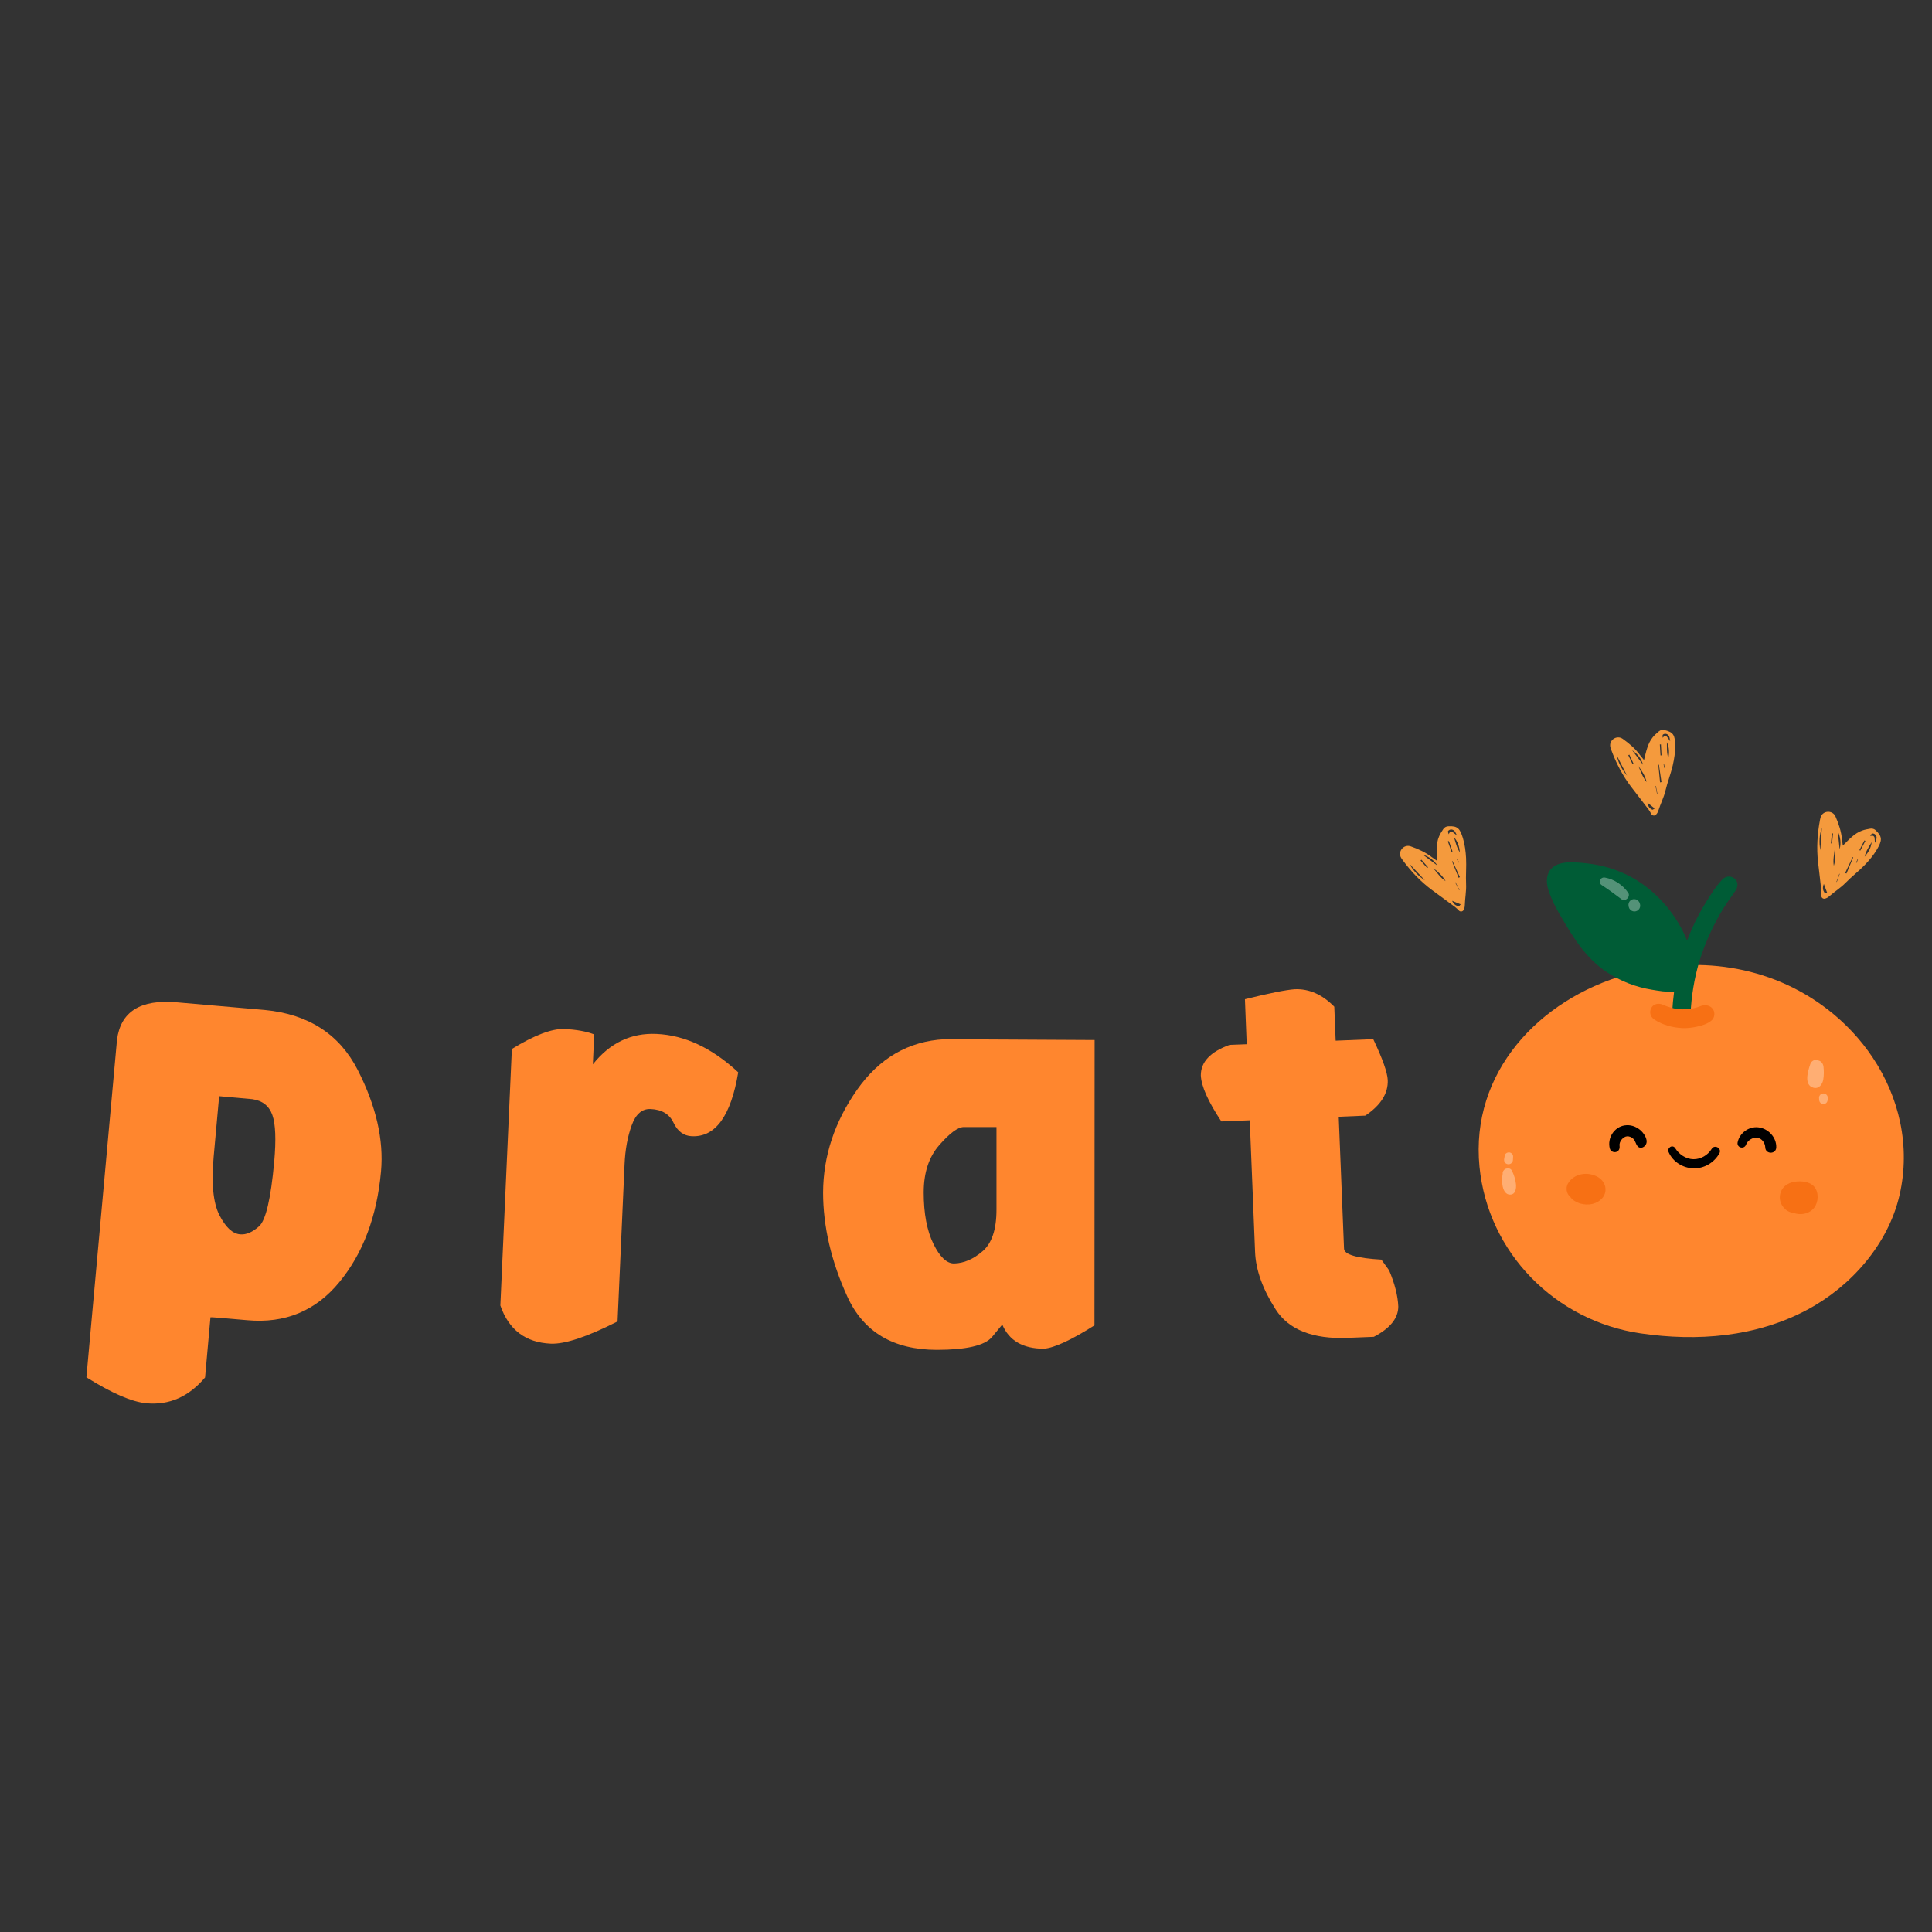 <svg xmlns="http://www.w3.org/2000/svg" xmlns:xlink="http://www.w3.org/1999/xlink" width="500" zoomAndPan="magnify" viewBox="0 0 375 375" height="500" preserveAspectRatio="xMidYMid meet" version="1.0"><rect x="0" y="0" width="375" height="375" fill="#333333" stroke="none"/><defs><g/><clipPath id="d3e12e3eb1"><path d="M 352 157 L 366 157 L 366 175 L 352 175 Z M 352 157 " clip-rule="nonzero"/></clipPath><clipPath id="894fd52152"><path d="M 354.012 156.562 L 366.004 160.898 L 360.137 177.117 L 348.145 172.781 Z M 354.012 156.562 " clip-rule="nonzero"/></clipPath><clipPath id="7efb033b50"><path d="M 354.012 156.562 L 366.004 160.898 L 360.137 177.117 L 348.145 172.781 Z M 354.012 156.562 " clip-rule="nonzero"/></clipPath><clipPath id="6343588524"><path d="M 312 141 L 326 141 L 326 159 L 312 159 Z M 312 141 " clip-rule="nonzero"/></clipPath><clipPath id="ed6af7b2ea"><path d="M 312.043 142.926 L 324.555 140.473 L 327.871 157.402 L 315.359 159.852 Z M 312.043 142.926 " clip-rule="nonzero"/></clipPath><clipPath id="bf1ae8a80a"><path d="M 312.043 142.926 L 324.555 140.473 L 327.871 157.402 L 315.359 159.852 Z M 312.043 142.926 " clip-rule="nonzero"/></clipPath><clipPath id="e1684ddcba"><path d="M 271 160 L 285 160 L 285 177 L 271 177 Z M 271 160 " clip-rule="nonzero"/></clipPath><clipPath id="51327bc1c5"><path d="M 270.859 164.617 L 282.203 158.789 L 290.082 174.133 L 278.742 179.961 Z M 270.859 164.617 " clip-rule="nonzero"/></clipPath><clipPath id="3a8aaf21e3"><path d="M 270.859 164.617 L 282.203 158.789 L 290.082 174.133 L 278.742 179.961 Z M 270.859 164.617 " clip-rule="nonzero"/></clipPath></defs><g fill="#ff862e" fill-opacity="1"><g transform="translate(9.599, 252.066)"><g><path d="M 41.797 -56.031 C 50.285 -55.219 56.305 -51.32 59.859 -44.344 C 63.41 -37.375 64.91 -30.82 64.359 -24.688 C 63.566 -15.957 60.867 -8.797 56.266 -3.203 C 51.672 2.391 45.719 4.852 38.406 4.188 C 33.645 3.758 31.258 3.57 31.25 3.625 L 30.203 15.297 C 27.055 19.035 23.27 20.707 18.844 20.312 C 16.008 20.051 12.117 18.367 7.172 15.266 L 13.109 -50.234 C 13.805 -55.723 17.688 -58.148 24.75 -57.516 Z M 43.625 -26.562 C 44.008 -30.852 43.891 -33.879 43.266 -35.641 C 42.641 -37.41 41.344 -38.438 39.375 -38.719 L 32.938 -39.297 L 31.875 -27.562 C 31.406 -22.375 31.773 -18.594 32.984 -16.219 C 34.191 -13.852 35.531 -12.609 37 -12.484 C 38.176 -12.367 39.41 -12.895 40.703 -14.062 C 41.992 -15.227 42.969 -19.395 43.625 -26.562 Z M 43.625 -26.562 "/></g></g></g><g fill="#ff862e" fill-opacity="1"><g transform="translate(89.758, 258.837)"><g><path d="M 40.969 -40.922 C 40.176 -42.598 38.691 -43.484 36.516 -43.578 C 34.859 -43.648 33.633 -42.586 32.844 -40.391 C 32.051 -38.203 31.594 -35.691 31.469 -32.859 L 30.109 -2.344 C 24.191 0.656 19.863 2.094 17.125 1.969 C 12.25 1.75 8.992 -0.719 7.359 -5.438 L 9.594 -55.234 C 13.977 -57.922 17.375 -59.211 19.781 -59.109 C 22.102 -59.004 24.035 -58.656 25.578 -58.062 L 25.312 -52.25 C 28.625 -56.414 32.742 -58.383 37.672 -58.156 C 43.148 -57.914 48.438 -55.43 53.531 -50.703 C 52.113 -42.223 49.109 -38.086 44.516 -38.297 C 42.953 -38.367 41.77 -39.242 40.969 -40.922 Z M 40.969 -40.922 "/></g></g></g><g fill="#ff862e" fill-opacity="1"><g transform="translate(157.042, 261.631)"><g><path d="M 55.422 -59.766 L 55.391 -4.375 C 50.891 -1.531 47.625 -0.02 45.594 0.156 C 41.52 0.156 38.82 -1.406 37.5 -4.531 L 35.5 -2.109 C 34.082 -0.453 30.508 0.375 24.781 0.375 C 16.352 0.363 10.566 -3.082 7.422 -9.969 C 4.285 -16.863 2.719 -23.602 2.719 -30.188 C 2.758 -37.238 4.945 -43.863 9.281 -50.062 C 13.625 -56.258 19.301 -59.547 26.312 -59.922 Z M 22.25 -30.172 C 22.25 -26.098 22.875 -22.781 24.125 -20.219 C 25.375 -17.664 26.711 -16.391 28.141 -16.391 C 30.035 -16.43 31.879 -17.223 33.672 -18.766 C 35.473 -20.305 36.375 -22.992 36.375 -26.828 L 36.375 -42.875 L 29.984 -42.875 C 28.848 -42.832 27.273 -41.66 25.266 -39.359 C 23.254 -37.066 22.25 -34.004 22.25 -30.172 Z M 22.25 -30.172 "/></g></g></g><g fill="#ff862e" fill-opacity="1"><g transform="translate(233.751, 261.15)"><g><path d="M 8.828 -43.703 L 3.312 -43.484 C 0.738 -47.359 -0.586 -50.336 -0.672 -52.422 C -0.68 -55.023 1.18 -57 4.922 -58.344 L 8.234 -58.469 L 7.891 -67.203 C 12.586 -68.367 15.812 -69.016 17.562 -69.141 C 20.352 -69.254 22.91 -68.125 25.234 -65.75 L 25.5 -59.156 L 32.797 -59.453 C 34.609 -55.629 35.547 -52.984 35.609 -51.516 C 35.711 -48.922 34.258 -46.617 31.25 -44.609 L 26.094 -44.391 L 27.125 -18.781 C 27.164 -17.645 29.582 -16.938 34.375 -16.656 L 35.875 -14.578 C 36.977 -11.973 37.57 -9.629 37.656 -7.547 C 37.645 -5.273 36.062 -3.316 32.906 -1.672 L 27.875 -1.469 C 21.062 -1.195 16.391 -3.035 13.859 -6.984 C 11.328 -10.93 9.992 -14.656 9.859 -18.156 Z M 8.828 -43.703 "/></g></g></g><path fill="#ff862e" d="M 363.469 205.234 C 361.113 201.707 358.145 198.539 354.699 195.887 C 343.48 187.262 329.121 185.348 315.652 189.168 C 298.727 193.969 285.375 208.164 287.168 226.461 C 288.805 243.18 301.895 256.391 318.438 258.809 C 329.441 260.418 340.824 259.531 350.777 254.227 C 359.324 249.664 366.527 241.469 368.711 231.926 C 370.871 222.469 368.648 212.988 363.469 205.234 Z M 363.469 205.234 " fill-opacity="1" fill-rule="nonzero"/><path fill="#005c36" d="M 336.617 170.48 C 335.832 169.914 334.895 170.07 334.258 170.758 C 333.07 172.035 332.094 173.559 331.18 175.039 C 330.188 176.641 329.293 178.301 328.52 180.02 C 328.141 180.855 327.789 181.707 327.461 182.566 C 327.359 182.312 327.254 182.055 327.141 181.801 C 325.004 176.945 321.094 172.633 316.551 170.199 C 313.914 168.785 310.996 167.902 308.02 167.582 C 305.496 167.316 301.355 166.762 300.406 169.852 C 300.059 170.973 300.332 172.215 300.723 173.293 C 301.242 174.734 301.945 176.121 302.715 177.441 C 305.191 181.688 307.633 185.859 311.859 188.676 C 314.496 190.434 317.52 191.602 320.652 192.105 C 321.871 192.305 323.457 192.59 324.938 192.504 C 324.766 193.789 324.648 195.078 324.594 196.375 C 324.551 197.301 325.09 198.285 326.113 198.383 C 327.004 198.465 328.094 197.863 328.133 196.867 C 328.211 195.141 328.383 193.418 328.668 191.711 C 328.805 190.875 328.969 190.039 329.156 189.211 C 329.25 188.809 329.344 188.41 329.449 188.016 C 329.5 187.805 329.559 187.598 329.613 187.387 C 329.574 187.539 329.723 187.016 329.742 186.949 C 330.719 183.652 332.098 180.504 333.801 177.516 C 333.934 177.285 334.062 177.059 334.199 176.832 C 334.199 176.832 334.234 176.773 334.262 176.727 C 334.305 176.656 334.422 176.465 334.418 176.473 C 334.664 176.07 334.918 175.676 335.18 175.285 C 335.734 174.453 336.348 173.664 336.898 172.832 C 337.379 172.102 337.398 171.039 336.617 170.48 Z M 336.617 170.48 " fill-opacity="1" fill-rule="nonzero"/><path fill="#f77014" d="M 330.566 195.148 C 330.191 195.203 329.832 195.383 329.469 195.5 C 329.102 195.617 328.73 195.711 328.352 195.785 C 328.293 195.797 328.051 195.832 328.027 195.84 C 327.914 195.852 327.801 195.863 327.691 195.871 C 327.305 195.898 326.918 195.91 326.531 195.906 C 326.367 195.902 326.203 195.898 326.035 195.887 C 326 195.887 325.766 195.867 325.645 195.855 C 325.566 195.84 325.25 195.793 325.207 195.785 C 325.043 195.754 324.883 195.719 324.723 195.68 C 324.348 195.586 323.98 195.469 323.617 195.348 C 323.461 195.293 323.309 195.238 323.152 195.184 C 323.113 195.168 323.082 195.156 323.055 195.145 C 322.969 195.109 322.887 195.07 322.801 195.027 C 322.016 194.656 320.965 194.785 320.52 195.625 C 320.078 196.453 320.336 197.387 321.117 197.895 C 322.738 198.949 324.609 199.453 326.535 199.547 C 327.465 199.594 328.414 199.477 329.32 199.281 C 330.344 199.066 331.465 198.73 332.254 198.031 C 332.801 197.543 332.922 196.555 332.523 195.941 C 332.07 195.242 331.367 195.039 330.566 195.148 Z M 330.566 195.148 " fill-opacity="1" fill-rule="nonzero"/><path fill="#f77014" d="M 310.18 228.477 C 308.234 227.344 305.539 227.707 304.344 229.711 C 303.852 230.535 304.047 231.715 304.789 232.324 C 305.652 233.531 307.539 234.027 309.043 233.691 C 310.133 233.445 311.184 232.719 311.523 231.617 C 311.902 230.375 311.273 229.113 310.18 228.477 Z M 310.18 228.477 " fill-opacity="1" fill-rule="nonzero"/><path fill="#f77014" d="M 352.43 230.762 C 351.73 229.492 350.211 229.238 348.879 229.312 C 347.461 229.391 346.082 230.051 345.613 231.484 C 345.16 232.863 345.766 234.344 347.02 235.066 C 347.34 235.254 347.707 235.363 348.086 235.402 C 348.121 235.418 348.156 235.43 348.191 235.445 C 349.379 235.867 350.824 235.668 351.773 234.816 C 352.836 233.867 353.117 232.016 352.43 230.762 Z M 352.43 230.762 " fill-opacity="1" fill-rule="nonzero"/><path fill="#ffffff" d="M 316.027 173.277 C 314.98 171.773 313.332 170.664 311.52 170.336 C 310.633 170.176 310.105 171.285 310.898 171.801 C 312.227 172.668 313.488 173.586 314.746 174.551 C 315.488 175.121 316.543 174.012 316.027 173.273 Z M 316.027 173.277 " fill-opacity="0.33" fill-rule="nonzero"/><path fill="#ffffff" d="M 318.27 175.332 C 318.234 175.188 318.168 175.062 318.07 174.953 C 317.988 174.832 317.887 174.738 317.758 174.668 C 317.629 174.59 317.488 174.543 317.344 174.539 C 317.195 174.504 317.047 174.512 316.898 174.559 C 316.629 174.645 316.371 174.812 316.234 175.066 C 316.195 175.156 316.156 175.242 316.121 175.332 C 316.066 175.527 316.066 175.723 316.121 175.922 C 316.129 175.977 316.141 176.035 316.152 176.09 C 316.207 176.281 316.301 176.445 316.441 176.582 C 316.582 176.723 316.746 176.82 316.938 176.871 C 316.941 176.871 316.945 176.875 316.949 176.875 C 317.324 176.98 317.754 176.871 318.023 176.59 C 318.027 176.59 318.031 176.586 318.035 176.582 C 318.172 176.441 318.27 176.277 318.324 176.09 C 318.379 175.891 318.379 175.691 318.324 175.492 L 318.266 175.332 Z M 318.27 175.332 " fill-opacity="0.33" fill-rule="nonzero"/><path fill="#ffffff" d="M 353.895 209.531 C 354.027 208.707 354.035 207.902 353.945 207.074 C 353.879 206.465 353.504 205.93 352.895 205.824 C 352.848 205.805 352.797 205.785 352.742 205.773 C 352.137 205.605 351.566 205.977 351.375 206.547 C 350.941 207.844 350.059 210.582 351.961 211.117 C 353.051 211.426 353.746 210.461 353.895 209.535 Z M 353.895 209.531 " fill-opacity="0.33" fill-rule="nonzero"/><path fill="#ffffff" d="M 354.523 212.484 C 354.375 212.336 354.133 212.227 353.922 212.238 C 353.703 212.246 353.477 212.32 353.324 212.484 C 353.176 212.645 353.059 212.859 353.074 213.082 C 353.094 213.359 353.078 213.676 353.23 213.914 C 353.555 214.43 354.293 214.43 354.617 213.914 C 354.766 213.676 354.754 213.355 354.773 213.082 C 354.789 212.875 354.668 212.629 354.523 212.484 Z M 354.523 212.484 " fill-opacity="0.33" fill-rule="nonzero"/><path fill="#ffffff" d="M 293.473 227.25 C 293.258 226.805 292.805 226.703 292.406 226.82 C 292.219 226.848 292.047 226.945 291.918 227.113 C 291.734 227.301 291.629 227.551 291.672 227.836 C 291.523 228.559 291.512 229.285 291.625 230.02 C 291.75 230.824 292.121 231.871 293.105 231.871 C 294.199 231.871 294.332 230.621 294.242 229.809 C 294.148 228.922 293.863 228.051 293.473 227.25 Z M 293.473 227.25 " fill-opacity="0.33" fill-rule="nonzero"/><path fill="#ffffff" d="M 292.68 225.973 C 293.211 226.043 293.637 225.648 293.66 225.129 C 293.672 224.914 293.68 224.703 293.691 224.488 C 293.711 224.082 293.363 223.738 292.98 223.688 C 292.605 223.637 292.152 223.871 292.078 224.27 C 292.039 224.48 292 224.691 291.965 224.898 C 291.922 225.141 291.938 225.348 292.051 225.562 C 292.176 225.801 292.426 225.938 292.68 225.973 Z M 292.68 225.973 " fill-opacity="0.33" fill-rule="nonzero"/><path fill="#000000" d="M 332.234 223.004 C 331.508 224.211 330.125 225.023 328.699 225.004 C 327.273 224.984 325.902 224.082 325.176 222.887 C 324.664 222.047 323.504 222.777 323.883 223.637 C 324.715 225.52 326.648 226.715 328.699 226.773 C 330.77 226.832 332.734 225.664 333.727 223.871 C 334.266 222.902 332.805 222.051 332.234 223.004 Z M 332.234 223.004 " fill-opacity="1" fill-rule="nonzero"/><path fill="#000000" d="M 318.324 219.301 C 317.484 218.613 316.438 218.273 315.355 218.438 C 313.27 218.75 311.949 220.93 312.461 222.922 C 312.594 223.434 313.164 223.742 313.668 223.605 C 314.23 223.449 314.434 222.926 314.355 222.402 C 314.23 221.566 315.066 220.625 315.781 220.562 C 316.215 220.523 316.648 220.695 316.992 221.008 C 317.445 221.422 317.457 221.996 317.852 222.477 C 318.387 223.125 319.262 222.648 319.52 222.039 C 319.91 221.109 319.012 219.863 318.324 219.301 Z M 318.324 219.301 " fill-opacity="1" fill-rule="nonzero"/><path fill="#000000" d="M 341.25 218.809 C 339.418 218.621 337.656 219.922 337.277 221.707 C 337.051 222.781 338.543 223.176 338.918 222.156 C 339.219 221.336 340.238 220.699 341.113 220.836 C 342.016 220.977 342.605 221.875 342.637 222.715 C 342.688 224.082 344.727 224.086 344.773 222.715 C 344.84 220.746 343.188 219.004 341.25 218.809 Z M 341.25 218.809 " fill-opacity="1" fill-rule="nonzero"/><g clip-path="url(#d3e12e3eb1)"><g clip-path="url(#894fd52152)"><g clip-path="url(#7efb033b50)"><path fill="#f49a3d" d="M 364.102 161.188 C 364.102 161.188 364.102 161.188 364.102 161.184 C 363.82 160.91 363.43 160.773 363.043 160.84 C 362.492 160.938 361.949 161.027 361.438 161.215 C 359.941 161.75 358.902 162.941 357.695 164.133 C 357.629 163.645 357.566 163.305 357.535 162.961 C 357.391 161.398 356.906 159.926 356.277 158.504 C 356.273 158.492 356.27 158.484 356.27 158.477 C 355.68 157.164 353.746 157.301 353.363 158.691 C 353.324 158.84 353.289 158.988 353.262 159.137 C 352.75 161.848 352.574 164.574 352.883 167.32 C 353.086 169.148 353.324 170.969 353.516 172.801 C 353.547 173.141 353.535 173.488 353.52 173.848 C 353.504 174.211 353.828 174.5 354.184 174.43 C 354.488 174.371 354.785 174.215 355.07 173.961 C 356.086 173.055 357.254 172.355 358.215 171.367 C 359.395 170.152 360.758 169.121 361.938 167.902 C 362.832 166.977 363.684 165.957 364.332 164.852 C 365.355 163.09 365.367 162.422 364.102 161.188 Z M 353.621 160.703 L 353.32 165.02 C 353.082 163.543 353.094 162.102 353.621 160.703 Z M 355.379 163.703 C 355.441 163.055 355.504 162.402 355.566 161.754 L 355.793 161.777 L 355.59 163.723 Z M 357.07 164.828 C 356.945 163.656 356.824 162.488 356.703 161.324 C 357.223 162.453 357.402 163.617 357.07 164.828 Z M 356.152 164.578 C 356.293 165.758 356.297 166.918 355.941 168.062 C 355.742 166.887 356.023 165.734 356.152 164.578 Z M 354.105 173.223 C 353.816 172.781 353.715 172.289 354.008 171.57 L 354.641 173.266 C 354.469 173.258 354.164 173.32 354.105 173.223 Z M 356.523 171.191 L 356.449 171.164 L 357.02 169.594 L 357.09 169.621 Z M 358.402 169.547 L 358.137 169.461 C 358.625 168.426 359.121 167.391 359.609 166.355 L 359.715 166.395 C 359.277 167.449 358.84 168.496 358.402 169.547 Z M 360.387 167.473 L 360.27 167.426 L 360.559 166.766 L 360.633 166.777 L 360.383 167.473 Z M 361.074 165.113 L 360.91 165.004 L 361.887 163.121 L 362.074 163.219 C 361.742 163.848 361.41 164.48 361.074 165.113 Z M 361.926 166.285 C 362.148 165.234 362.762 164.359 363.285 163.457 C 363.18 164.566 362.637 165.465 361.926 166.285 Z M 363.934 163.613 L 363.848 162.617 C 363.82 162.332 363.543 162.141 363.27 162.223 L 363.016 162.297 C 363.168 162.066 363.25 161.809 363.367 161.793 C 363.891 161.715 364.324 162.195 364.234 162.742 C 364.191 163.02 364.051 163.281 363.934 163.613 Z M 363.934 163.613 " fill-opacity="1" fill-rule="nonzero"/></g></g></g><g clip-path="url(#6343588524)"><g clip-path="url(#ed6af7b2ea)"><g clip-path="url(#bf1ae8a80a)"><path fill="#f49a3d" d="M 323.078 141.703 C 323.078 141.703 323.074 141.703 323.074 141.699 C 322.691 141.605 322.289 141.691 321.992 141.949 C 321.566 142.316 321.148 142.672 320.805 143.094 C 319.801 144.324 319.52 145.883 319.098 147.523 C 318.789 147.141 318.562 146.879 318.355 146.602 C 317.43 145.332 316.258 144.324 314.984 143.422 C 314.977 143.418 314.969 143.414 314.965 143.406 C 313.781 142.582 312.199 143.695 312.586 145.086 C 312.625 145.23 312.672 145.379 312.727 145.52 C 313.684 148.105 314.934 150.535 316.609 152.73 C 317.723 154.195 318.867 155.637 319.973 157.105 C 320.176 157.383 320.344 157.684 320.516 158 C 320.688 158.32 321.117 158.402 321.383 158.16 C 321.617 157.953 321.789 157.664 321.902 157.301 C 322.309 156.004 322.949 154.797 323.266 153.457 C 323.656 151.809 324.293 150.223 324.676 148.574 C 324.965 147.316 325.172 146.008 325.156 144.723 C 325.129 142.688 324.801 142.109 323.078 141.703 Z M 313.84 146.68 L 315.801 150.535 C 314.84 149.391 314.109 148.148 313.84 146.68 Z M 316.891 148.344 C 316.609 147.758 316.328 147.168 316.047 146.578 L 316.254 146.48 L 317.082 148.254 Z M 318.918 148.441 C 318.211 147.5 317.504 146.559 316.801 145.625 C 317.828 146.328 318.582 147.23 318.918 148.441 Z M 318.004 148.699 C 318.73 149.641 319.332 150.629 319.617 151.793 C 318.84 150.887 318.488 149.754 318.004 148.699 Z M 320.699 157.164 C 320.219 156.934 319.883 156.566 319.762 155.797 L 321.176 156.926 C 321.023 157.008 320.797 157.215 320.699 157.164 Z M 321.723 154.18 L 321.648 154.191 L 321.328 152.555 L 321.402 152.539 Z M 322.492 151.801 L 322.219 151.863 C 322.105 150.723 321.996 149.582 321.883 148.441 L 321.992 148.426 C 322.16 149.551 322.324 150.676 322.492 151.801 Z M 323.125 149.004 L 322.996 149.023 L 322.906 148.305 L 322.98 148.277 L 323.121 149.004 Z M 322.5 146.625 L 322.301 146.617 L 322.172 144.496 L 322.383 144.484 C 322.422 145.195 322.461 145.906 322.5 146.625 Z M 323.832 147.191 C 323.484 146.176 323.562 145.109 323.543 144.066 C 324.027 145.074 324.02 146.121 323.832 147.191 Z M 324.18 143.867 L 323.594 143.059 C 323.426 142.824 323.086 142.805 322.895 143.016 L 322.719 143.207 C 322.73 142.934 322.664 142.672 322.758 142.598 C 323.168 142.262 323.789 142.449 323.992 142.965 C 324.098 143.227 324.109 143.523 324.18 143.867 Z M 324.18 143.867 " fill-opacity="1" fill-rule="nonzero"/></g></g></g><g clip-path="url(#e1684ddcba)"><g clip-path="url(#51327bc1c5)"><g clip-path="url(#3a8aaf21e3)"><path fill="#f49a3d" d="M 281.121 160.379 C 281.121 160.379 281.117 160.379 281.117 160.379 C 280.723 160.395 280.359 160.59 280.145 160.918 C 279.84 161.387 279.535 161.848 279.324 162.348 C 278.699 163.809 278.863 165.383 278.91 167.074 C 278.512 166.793 278.219 166.605 277.945 166.395 C 276.703 165.434 275.297 164.789 273.824 164.277 C 273.816 164.277 273.809 164.273 273.801 164.27 C 272.438 163.805 271.223 165.312 271.98 166.543 C 272.059 166.672 272.145 166.797 272.238 166.922 C 273.871 169.141 275.75 171.125 277.969 172.77 C 279.445 173.867 280.941 174.934 282.414 176.039 C 282.684 176.25 282.93 176.492 283.184 176.75 C 283.438 177.008 283.871 176.969 284.062 176.66 C 284.227 176.398 284.312 176.074 284.32 175.691 C 284.352 174.332 284.633 172.996 284.566 171.621 C 284.48 169.93 284.652 168.227 284.562 166.539 C 284.492 165.25 284.328 163.934 283.957 162.707 C 283.367 160.754 282.887 160.293 281.121 160.379 Z M 273.629 167.723 L 276.582 170.883 C 275.34 170.051 274.293 169.059 273.629 167.723 Z M 277.02 168.48 C 276.59 167.992 276.152 167.504 275.723 167.016 L 275.891 166.863 L 277.18 168.336 Z M 278.996 168.008 C 278.055 167.301 277.117 166.594 276.18 165.887 C 277.359 166.281 278.336 166.938 278.996 168.008 Z M 278.191 168.512 C 279.148 169.211 280.004 169.996 280.594 171.035 C 279.598 170.383 278.949 169.391 278.191 168.512 Z M 283.125 175.895 C 282.602 175.805 282.176 175.547 281.848 174.84 L 283.52 175.531 C 283.395 175.652 283.234 175.918 283.125 175.895 Z M 283.281 172.742 L 283.215 172.777 L 282.453 171.289 L 282.52 171.258 Z M 283.359 170.246 L 283.117 170.383 C 282.691 169.316 282.27 168.25 281.844 167.188 L 281.945 167.141 C 282.418 168.176 282.887 169.211 283.359 170.246 Z M 283.191 167.383 L 283.074 167.434 L 282.789 166.77 L 282.852 166.727 Z M 281.934 165.27 L 281.738 165.316 L 281.027 163.316 L 281.227 163.246 C 281.461 163.918 281.695 164.59 281.934 165.27 Z M 283.367 165.445 C 282.754 164.566 282.531 163.52 282.227 162.52 C 282.969 163.355 283.254 164.363 283.367 165.445 Z M 282.781 162.152 L 281.996 161.539 C 281.766 161.363 281.438 161.438 281.309 161.695 L 281.191 161.926 C 281.129 161.66 280.996 161.426 281.062 161.328 C 281.363 160.891 282.012 160.902 282.352 161.34 C 282.523 161.562 282.621 161.84 282.781 162.152 Z M 282.781 162.152 " fill-opacity="1" fill-rule="nonzero"/></g></g></g></svg>
